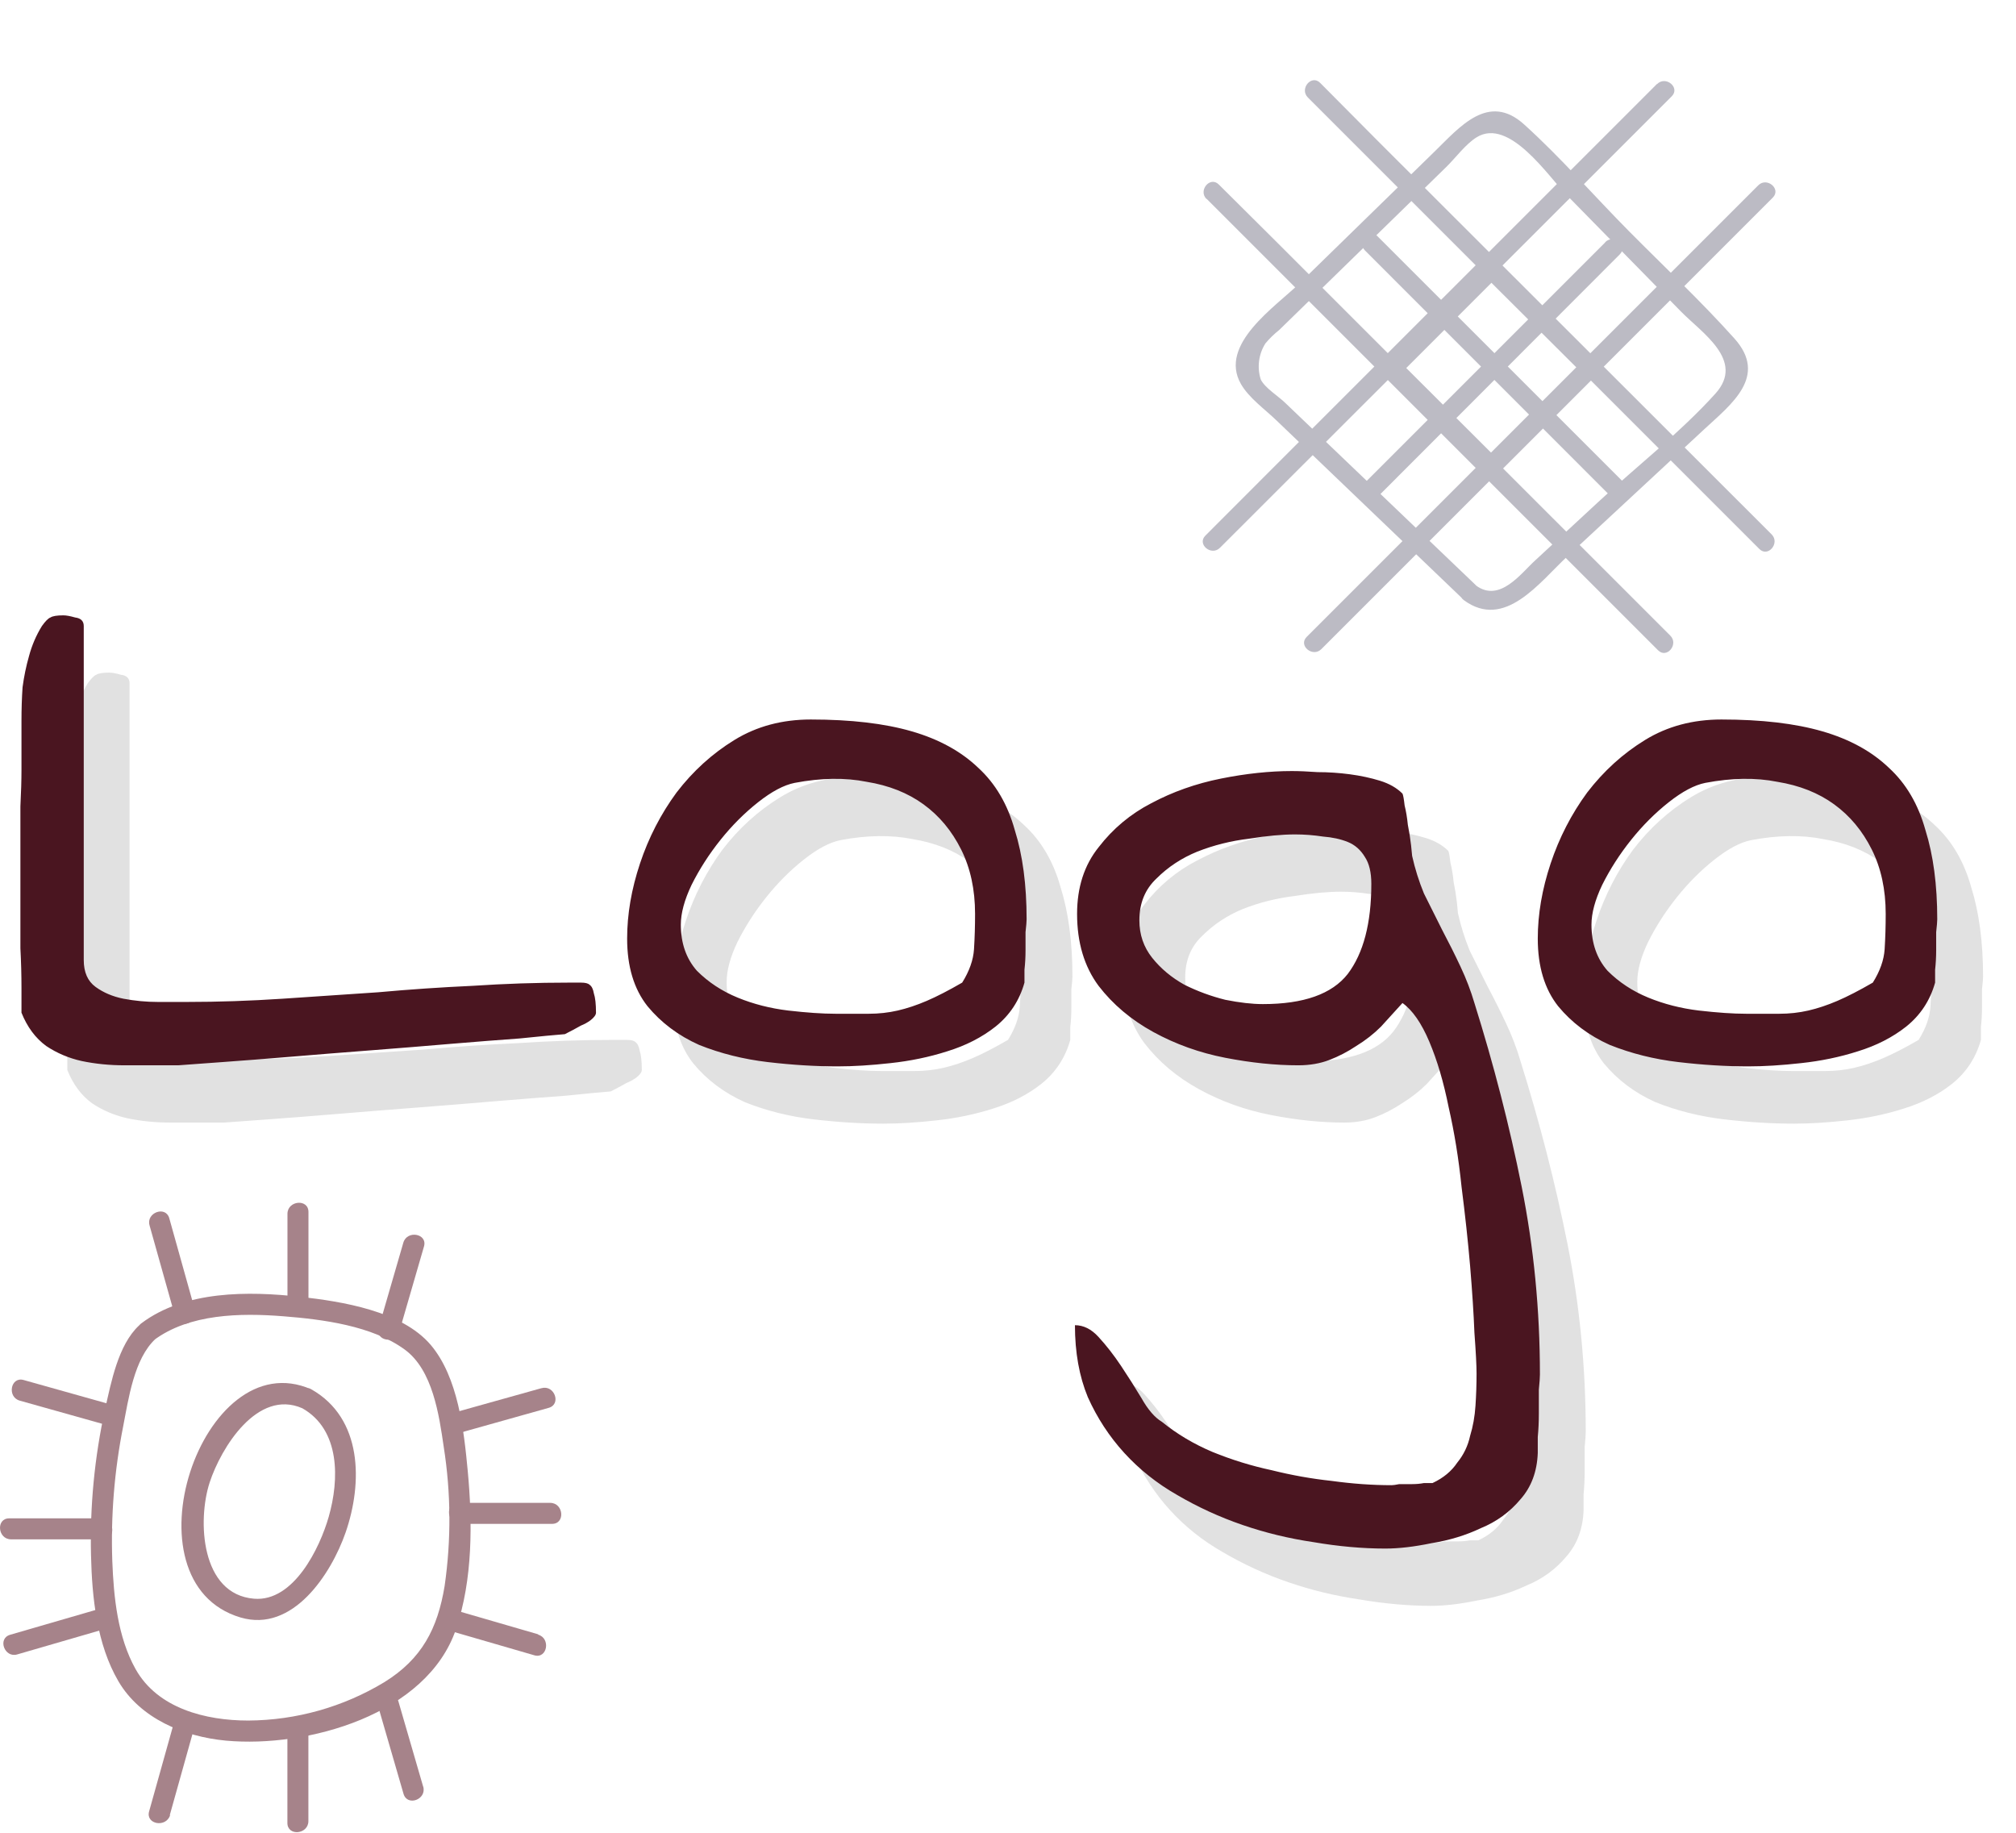<svg width="176" height="160" viewBox="0 0 176 160" fill="none" xmlns="http://www.w3.org/2000/svg">
<path d="M128.854 51.096L112.212 35.18C111.657 34.625 110.398 33.848 110.065 33.122C109.899 32.599 109.85 32.047 109.921 31.503C109.992 30.96 110.181 30.439 110.475 29.976C110.834 29.548 111.235 29.158 111.673 28.811C114.902 25.656 118.135 22.503 121.371 19.352L126.247 14.592C127.063 13.799 127.945 12.579 128.921 11.98C131.767 10.232 135.184 15.419 136.721 16.972L146.757 27.202C148.587 29.066 152.343 31.463 149.78 34.337C146.718 37.743 142.873 40.711 139.506 43.845L134.008 48.938C132.788 50.047 130.929 52.644 128.854 51.112C128 50.48 126.924 51.751 127.789 52.388C131.373 55.035 134.402 50.824 136.843 48.561L148.793 37.465C151.145 35.285 154.379 32.85 151.411 29.543C148.443 26.237 145.309 23.308 142.23 20.201C139.151 17.095 136.272 13.766 133.054 10.859C129.942 8.052 127.445 11.081 125.254 13.217L113.438 24.745C111.357 26.775 106.359 30.065 108.334 33.521C109.033 34.742 110.442 35.74 111.435 36.7L117.804 42.802L127.789 52.366C128.56 53.115 129.626 51.834 128.854 51.096Z" fill="#BCBBC4"/>
<path d="M130.758 40.1L122.126 31.49C122.159 31.884 122.198 32.272 122.231 32.666L130.841 24.051L129.67 24.156L138.297 32.749C138.264 32.361 138.23 31.967 138.192 31.579L129.582 40.189C128.822 40.949 130.103 42.014 130.858 41.259L139.467 32.649C139.607 32.479 139.674 32.261 139.655 32.041C139.637 31.822 139.534 31.618 139.368 31.473C136.494 28.607 133.624 25.737 130.758 22.863C130.587 22.724 130.369 22.657 130.149 22.675C129.93 22.694 129.726 22.797 129.582 22.963L120.972 31.595C120.838 31.764 120.774 31.978 120.792 32.192C120.811 32.407 120.911 32.606 121.072 32.749L129.687 41.359C130.447 42.136 131.507 40.854 130.758 40.1Z" fill="#BCBBC4"/>
<path d="M105.332 17.349L139.794 51.811L144.754 56.771C145.514 57.531 146.573 56.249 145.824 55.495L111.363 21.038L106.403 16.107C105.643 15.347 104.578 16.628 105.332 17.377V17.349Z" fill="#BCBBC4"/>
<path d="M114.175 8.506L148.637 42.968L153.596 47.928C154.356 48.688 155.422 47.406 154.667 46.652L120.205 12.223L115.246 7.23C114.491 6.476 113.426 7.752 114.175 8.506Z" fill="#BCBBC4"/>
<path d="M119.163 21.865L140.582 43.29C141.342 44.05 142.407 42.768 141.653 42.014L120.228 20.595C119.473 19.834 118.408 21.116 119.163 21.865Z" fill="#BCBBC4"/>
<path d="M144.649 7.336L110.192 41.792L105.233 46.757C104.473 47.512 105.754 48.577 106.503 47.822L140.987 13.366L145.947 8.406C146.707 7.646 145.425 6.581 144.671 7.336H144.649Z" fill="#BCBBC4"/>
<path d="M153.498 16.179L119.036 50.64L114.076 55.6C113.316 56.36 114.598 57.42 115.352 56.671L149.809 22.209L154.768 17.249C155.528 16.489 154.247 15.424 153.498 16.179Z" fill="#BCBBC4"/>
<path d="M140.138 21.16L118.713 42.585C117.953 43.345 119.235 44.41 119.989 43.656L141.408 22.209C142.168 21.454 140.887 20.389 140.138 21.138V21.16Z" fill="#BCBBC4"/>
<path d="M12.145 115.706C10.311 117.411 9.7 120.693 9.168 123.04C8.252 127.222 7.841 131.498 7.946 135.777C8.031 139.445 8.447 143.546 10.341 146.779C12.236 150.012 16.032 151.613 19.729 151.956C26.825 152.604 37.27 149.706 39.813 142.213C41.28 137.886 41.255 132.911 40.834 128.407C40.504 124.898 40.002 120.241 37.6 117.405C35.058 114.429 29.851 113.622 26.226 113.212C21.697 112.705 16.148 112.65 12.334 115.529C11.393 116.238 12.45 117.741 13.391 117.026C16.508 114.673 21.025 114.612 24.753 114.911C28.17 115.18 32.479 115.73 35.333 117.815C37.778 119.599 38.334 123.535 38.737 126.304C39.372 130.325 39.398 134.419 38.817 138.448C38.206 142.177 36.824 144.829 33.554 146.852C29.967 149.021 25.859 150.178 21.667 150.202C17.969 150.202 13.77 149.156 11.839 145.715C10.268 142.91 9.926 139.432 9.804 136.279C9.666 132.34 9.984 128.398 10.751 124.532C11.216 122.16 11.692 118.621 13.575 116.886C14.412 116.085 13 114.918 12.145 115.706Z" fill="#A6838A"/>
<path d="M27.167 121.286C17.62 117.087 10.592 138.118 21 141.205C25.566 142.555 28.903 137.415 30.168 133.797C31.678 129.439 31.653 123.816 27.18 121.286C26.153 120.675 25.377 122.362 26.397 122.942C29.716 124.825 29.624 129.17 28.701 132.404C27.919 135.142 25.645 139.848 22.186 139.567C17.517 139.188 17.229 132.727 18.299 129.433C19.295 126.377 22.485 121.219 26.397 122.942C27.461 123.419 28.249 121.757 27.167 121.286Z" fill="#A6838A"/>
<path d="M25.096 105.969V113.988C25.096 115.168 26.929 115.003 26.929 113.829V105.804C26.929 104.625 25.096 104.796 25.096 105.969Z" fill="#A6838A"/>
<path d="M13.055 106.972C13.805 109.645 14.555 112.316 15.304 114.984C15.622 116.121 17.34 115.479 17.022 114.373C16.276 111.704 15.528 109.031 14.779 106.354C14.461 105.224 12.743 105.865 13.055 106.966V106.972Z" fill="#A6838A"/>
<path d="M35.211 108.487L33.054 115.925C32.724 117.056 34.533 117.38 34.857 116.256L37.014 108.817C37.344 107.687 35.535 107.363 35.211 108.487Z" fill="#A6838A"/>
<path d="M26.923 158.977V150.952C26.923 149.773 25.09 149.938 25.09 151.111V159.142C25.09 160.322 26.923 160.151 26.923 158.977Z" fill="#A6838A"/>
<path d="M14.822 158.458C15.568 155.785 16.316 153.114 17.065 150.445C17.383 149.309 15.574 148.985 15.262 150.115C14.508 152.788 13.761 155.459 13.019 158.128C12.695 159.265 14.504 159.589 14.853 158.458H14.822Z" fill="#A6838A"/>
<path d="M36.946 155.983C36.225 153.51 35.506 151.033 34.788 148.551C34.465 147.421 32.741 148.062 33.071 149.162C33.792 151.644 34.511 154.123 35.229 156.601C35.559 157.731 37.276 157.09 36.946 155.959V155.983Z" fill="#A6838A"/>
<path d="M48.058 131.199H40.002C38.823 131.199 38.994 133.033 40.161 133.033H48.192C49.372 133.033 49.207 131.199 48.033 131.199H48.058Z" fill="#A6838A"/>
<path d="M47.263 121.188L39.245 123.431C38.114 123.749 38.755 125.466 39.886 125.155L47.899 122.905C49.036 122.588 48.394 120.87 47.288 121.188H47.263Z" fill="#A6838A"/>
<path d="M46.977 142.671L39.545 140.514C38.408 140.184 38.09 141.993 39.209 142.347L46.647 144.505C47.778 144.835 48.102 143.026 46.977 142.702V142.671Z" fill="#A6838A"/>
<path d="M0.966 134.383H8.997C10.177 134.383 10.005 132.55 8.832 132.55H0.807C-0.372 132.55 -0.207 134.383 0.966 134.383Z" fill="#A6838A"/>
<path d="M1.73 122.276L9.743 124.526C10.88 124.843 11.204 123.034 10.073 122.723L2.06 120.473C0.923 120.156 0.599 121.965 1.73 122.276Z" fill="#A6838A"/>
<path d="M1.498 144.431L8.93 142.274C10.067 141.944 9.425 140.227 8.319 140.557L0.887 142.714C-0.244 143.038 0.398 144.755 1.498 144.431Z" fill="#A6838A"/>
<path d="M5.875 93.406V91.25C5.875 90.125 5.844 88.969 5.781 87.781C5.781 86.594 5.781 85.438 5.781 84.312V79.156C5.781 77.844 5.781 76.594 5.781 75.406C5.844 74.156 5.875 73.094 5.875 72.219V67.906C5.875 66.906 5.906 65.938 5.969 65C6.094 64.062 6.281 63.156 6.531 62.281C6.781 61.344 7.156 60.469 7.656 59.656C7.969 59.219 8.219 58.969 8.406 58.906C8.594 58.781 8.969 58.719 9.531 58.719C9.781 58.719 10.125 58.781 10.562 58.906C11.062 58.969 11.312 59.219 11.312 59.656V88.812C11.312 89.875 11.656 90.656 12.344 91.156C13.031 91.656 13.844 92 14.781 92.188C15.781 92.375 16.781 92.469 17.781 92.469H20.312C23.062 92.469 25.844 92.375 28.656 92.188C31.469 92 34.25 91.812 37 91.625C39.75 91.375 42.5 91.188 45.25 91.062C48.062 90.875 50.875 90.781 53.688 90.781H54.719C55.094 90.781 55.344 90.844 55.469 90.969C55.656 91.094 55.781 91.344 55.844 91.719C55.969 92.094 56.031 92.656 56.031 93.406C56.031 93.594 55.875 93.812 55.562 94.062C55.312 94.25 55.031 94.406 54.719 94.531C54.281 94.781 53.812 95.031 53.312 95.281C52.5 95.344 51.188 95.469 49.375 95.656C47.625 95.781 45.625 95.938 43.375 96.125C41.188 96.312 38.875 96.5 36.438 96.688C34 96.875 31.656 97.062 29.406 97.25C27.156 97.438 25.156 97.594 23.406 97.719C21.656 97.844 20.375 97.938 19.562 98H14.875C13.562 98 12.312 97.875 11.125 97.625C10 97.375 8.969 96.938 8.031 96.312C7.094 95.625 6.375 94.656 5.875 93.406ZM58.75 86.938C58.75 84.812 59.125 82.625 59.875 80.375C60.625 78.125 61.688 76.062 63.062 74.188C64.5 72.312 66.188 70.781 68.125 69.594C70.062 68.406 72.281 67.812 74.781 67.812C78.281 67.812 81.219 68.156 83.594 68.844C85.969 69.531 87.906 70.594 89.406 72.031C90.906 73.406 91.969 75.219 92.594 77.469C93.281 79.656 93.625 82.25 93.625 85.25C93.625 85.438 93.594 85.812 93.531 86.375C93.531 86.875 93.531 87.406 93.531 87.969C93.531 88.531 93.5 89.094 93.438 89.656C93.438 90.156 93.438 90.531 93.438 90.781C93 92.344 92.156 93.625 90.906 94.625C89.719 95.562 88.312 96.281 86.688 96.781C85.125 97.281 83.469 97.625 81.719 97.812C80.031 98 78.5 98.094 77.125 98.094C75.188 98.094 73.156 97.969 71.031 97.719C68.906 97.469 66.906 96.969 65.031 96.219C63.219 95.406 61.719 94.281 60.531 92.844C59.344 91.344 58.75 89.375 58.75 86.938ZM63.438 85.719C63.438 87.344 63.906 88.688 64.844 89.75C65.844 90.75 67.031 91.531 68.406 92.094C69.781 92.656 71.25 93.031 72.812 93.219C74.438 93.406 75.812 93.5 76.938 93.5C78.062 93.5 79.031 93.5 79.844 93.5C80.719 93.5 81.562 93.406 82.375 93.219C83.188 93.031 84.031 92.75 84.906 92.375C85.781 92 86.812 91.469 88 90.781C88.625 89.781 88.969 88.812 89.031 87.875C89.094 86.875 89.125 85.844 89.125 84.781C89.125 82.656 88.719 80.781 87.906 79.156C87.094 77.531 86 76.219 84.625 75.219C83.25 74.219 81.594 73.562 79.656 73.25C77.781 72.875 75.688 72.906 73.375 73.344C72.438 73.531 71.375 74.094 70.188 75.031C69 75.969 67.906 77.062 66.906 78.312C65.906 79.562 65.062 80.875 64.375 82.25C63.75 83.562 63.438 84.719 63.438 85.719ZM97.844 120.688C98.594 120.688 99.281 121.031 99.906 121.719C100.594 122.469 101.25 123.312 101.875 124.25C102.5 125.188 103.094 126.125 103.656 127.062C104.219 128.062 104.812 128.75 105.438 129.125C106.75 130.188 108.219 131.062 109.844 131.75C111.531 132.438 113.25 132.969 115 133.344C116.75 133.781 118.5 134.094 120.25 134.281C122.062 134.531 123.812 134.656 125.5 134.656C125.625 134.656 125.844 134.625 126.156 134.562C126.531 134.562 126.906 134.562 127.281 134.562C127.656 134.562 128 134.531 128.312 134.469C128.688 134.469 128.938 134.469 129.062 134.469C130 134.031 130.719 133.438 131.219 132.688C131.781 132 132.156 131.219 132.344 130.344C132.594 129.531 132.75 128.656 132.812 127.719C132.875 126.781 132.906 125.844 132.906 124.906C132.906 124.219 132.844 123.031 132.719 121.344C132.656 119.719 132.531 117.781 132.344 115.531C132.156 113.344 131.906 111.031 131.594 108.594C131.344 106.156 130.969 103.844 130.469 101.656C130.031 99.469 129.469 97.562 128.781 95.938C128.094 94.312 127.312 93.188 126.438 92.562C125.812 93.25 125.188 93.938 124.562 94.625C123.938 95.25 123.219 95.812 122.406 96.312C121.656 96.812 120.875 97.219 120.062 97.531C119.25 97.844 118.344 98 117.344 98C115.344 98 113.219 97.781 110.969 97.344C108.719 96.906 106.625 96.156 104.688 95.094C102.75 94.031 101.156 92.688 99.906 91.062C98.656 89.375 98.031 87.281 98.031 84.781C98.031 82.469 98.656 80.531 99.906 78.969C101.156 77.344 102.688 76.062 104.5 75.125C106.375 74.125 108.406 73.406 110.594 72.969C112.781 72.531 114.844 72.312 116.781 72.312C117.406 72.312 118.156 72.344 119.031 72.406C119.969 72.406 120.906 72.469 121.844 72.594C122.781 72.719 123.656 72.906 124.469 73.156C125.281 73.406 125.938 73.781 126.438 74.281C126.5 74.406 126.562 74.75 126.625 75.312C126.75 75.812 126.844 76.375 126.906 77C127.031 77.625 127.125 78.219 127.188 78.781C127.25 79.344 127.281 79.656 127.281 79.719C127.531 80.844 127.875 81.938 128.312 83C128.812 84 129.344 85.062 129.906 86.188C130.469 87.25 131 88.312 131.5 89.375C132 90.438 132.406 91.5 132.719 92.562C134.406 97.938 135.781 103.281 136.844 108.594C137.906 113.906 138.438 119.375 138.438 125C138.438 125.25 138.406 125.688 138.344 126.312C138.344 127 138.344 127.688 138.344 128.375C138.344 129.125 138.312 129.812 138.25 130.438C138.25 131.125 138.25 131.594 138.25 131.844C138.188 133.469 137.688 134.812 136.75 135.875C135.812 137 134.656 137.844 133.281 138.406C131.969 139.031 130.531 139.469 128.969 139.719C127.469 140.031 126.125 140.188 124.938 140.188C122.938 140.188 120.844 140 118.656 139.625C116.531 139.312 114.469 138.812 112.469 138.125C110.469 137.438 108.562 136.562 106.75 135.5C105 134.5 103.469 133.281 102.156 131.844C100.844 130.406 99.781 128.781 98.969 126.969C98.219 125.156 97.844 123.062 97.844 120.688ZM103.469 85.344C103.469 86.594 103.844 87.688 104.594 88.625C105.344 89.562 106.281 90.344 107.406 90.969C108.531 91.531 109.719 91.969 110.969 92.281C112.219 92.531 113.312 92.656 114.25 92.656C117.812 92.656 120.281 91.781 121.656 90.031C123.031 88.219 123.719 85.594 123.719 82.156C123.719 81.156 123.531 80.375 123.156 79.812C122.781 79.188 122.281 78.75 121.656 78.5C121.031 78.25 120.312 78.094 119.5 78.031C118.688 77.906 117.875 77.844 117.062 77.844C115.938 77.844 114.594 77.969 113.031 78.219C111.469 78.406 109.969 78.781 108.531 79.344C107.156 79.906 105.969 80.688 104.969 81.688C103.969 82.625 103.469 83.844 103.469 85.344ZM138.25 86.938C138.25 84.812 138.625 82.625 139.375 80.375C140.125 78.125 141.188 76.062 142.562 74.188C144 72.312 145.688 70.781 147.625 69.594C149.562 68.406 151.781 67.812 154.281 67.812C157.781 67.812 160.719 68.156 163.094 68.844C165.469 69.531 167.406 70.594 168.906 72.031C170.406 73.406 171.469 75.219 172.094 77.469C172.781 79.656 173.125 82.25 173.125 85.25C173.125 85.438 173.094 85.812 173.031 86.375C173.031 86.875 173.031 87.406 173.031 87.969C173.031 88.531 173 89.094 172.938 89.656C172.938 90.156 172.938 90.531 172.938 90.781C172.5 92.344 171.656 93.625 170.406 94.625C169.219 95.562 167.812 96.281 166.188 96.781C164.625 97.281 162.969 97.625 161.219 97.812C159.531 98 158 98.094 156.625 98.094C154.688 98.094 152.656 97.969 150.531 97.719C148.406 97.469 146.406 96.969 144.531 96.219C142.719 95.406 141.219 94.281 140.031 92.844C138.844 91.344 138.25 89.375 138.25 86.938ZM142.938 85.719C142.938 87.344 143.406 88.688 144.344 89.75C145.344 90.75 146.531 91.531 147.906 92.094C149.281 92.656 150.75 93.031 152.312 93.219C153.938 93.406 155.312 93.5 156.438 93.5C157.562 93.5 158.531 93.5 159.344 93.5C160.219 93.5 161.062 93.406 161.875 93.219C162.688 93.031 163.531 92.75 164.406 92.375C165.281 92 166.312 91.469 167.5 90.781C168.125 89.781 168.469 88.812 168.531 87.875C168.594 86.875 168.625 85.844 168.625 84.781C168.625 82.656 168.219 80.781 167.406 79.156C166.594 77.531 165.5 76.219 164.125 75.219C162.75 74.219 161.094 73.562 159.156 73.25C157.281 72.875 155.188 72.906 152.875 73.344C151.938 73.531 150.875 74.094 149.688 75.031C148.5 75.969 147.406 77.062 146.406 78.312C145.406 79.562 144.562 80.875 143.875 82.25C143.25 83.562 142.938 84.719 142.938 85.719Z" fill="#E1E1E1"/>
<path d="M1.875 88.406V86.25C1.875 85.125 1.844 83.969 1.781 82.781C1.781 81.594 1.781 80.438 1.781 79.312V74.156C1.781 72.844 1.781 71.594 1.781 70.406C1.844 69.156 1.875 68.094 1.875 67.219V62.906C1.875 61.906 1.906 60.938 1.969 60C2.094 59.062 2.281 58.156 2.531 57.281C2.781 56.344 3.156 55.469 3.656 54.656C3.969 54.219 4.219 53.969 4.406 53.906C4.594 53.781 4.969 53.719 5.531 53.719C5.781 53.719 6.125 53.781 6.562 53.906C7.062 53.969 7.312 54.219 7.312 54.656V83.812C7.312 84.875 7.656 85.656 8.344 86.156C9.031 86.656 9.844 87 10.781 87.188C11.781 87.375 12.781 87.469 13.781 87.469H16.312C19.062 87.469 21.844 87.375 24.656 87.188C27.469 87 30.25 86.812 33 86.625C35.75 86.375 38.5 86.188 41.25 86.062C44.062 85.875 46.875 85.781 49.688 85.781H50.719C51.094 85.781 51.344 85.844 51.469 85.969C51.656 86.094 51.781 86.344 51.844 86.719C51.969 87.094 52.031 87.656 52.031 88.406C52.031 88.594 51.875 88.812 51.562 89.062C51.312 89.25 51.031 89.406 50.719 89.531C50.281 89.781 49.812 90.031 49.312 90.281C48.5 90.344 47.188 90.469 45.375 90.656C43.625 90.781 41.625 90.938 39.375 91.125C37.188 91.312 34.875 91.5 32.438 91.688C30 91.875 27.656 92.062 25.406 92.25C23.156 92.438 21.156 92.594 19.406 92.719C17.656 92.844 16.375 92.938 15.562 93H10.875C9.562 93 8.312 92.875 7.125 92.625C6 92.375 4.969 91.938 4.031 91.312C3.094 90.625 2.375 89.656 1.875 88.406ZM54.75 81.938C54.75 79.812 55.125 77.625 55.875 75.375C56.625 73.125 57.688 71.062 59.062 69.188C60.5 67.312 62.188 65.781 64.125 64.594C66.062 63.406 68.281 62.812 70.781 62.812C74.281 62.812 77.219 63.156 79.594 63.844C81.969 64.531 83.906 65.594 85.406 67.031C86.906 68.406 87.969 70.219 88.594 72.469C89.281 74.656 89.625 77.25 89.625 80.25C89.625 80.438 89.594 80.812 89.531 81.375C89.531 81.875 89.531 82.406 89.531 82.969C89.531 83.531 89.5 84.094 89.438 84.656C89.438 85.156 89.438 85.531 89.438 85.781C89 87.344 88.156 88.625 86.906 89.625C85.719 90.562 84.312 91.281 82.688 91.781C81.125 92.281 79.469 92.625 77.719 92.812C76.031 93 74.5 93.094 73.125 93.094C71.188 93.094 69.156 92.969 67.031 92.719C64.906 92.469 62.906 91.969 61.031 91.219C59.219 90.406 57.719 89.281 56.531 87.844C55.344 86.344 54.75 84.375 54.75 81.938ZM59.438 80.719C59.438 82.344 59.906 83.688 60.844 84.75C61.844 85.75 63.031 86.531 64.406 87.094C65.781 87.656 67.25 88.031 68.812 88.219C70.438 88.406 71.812 88.5 72.938 88.5C74.062 88.5 75.031 88.5 75.844 88.5C76.719 88.5 77.562 88.406 78.375 88.219C79.188 88.031 80.031 87.75 80.906 87.375C81.781 87 82.812 86.469 84 85.781C84.625 84.781 84.969 83.812 85.031 82.875C85.094 81.875 85.125 80.844 85.125 79.781C85.125 77.656 84.719 75.781 83.906 74.156C83.094 72.531 82 71.219 80.625 70.219C79.25 69.219 77.594 68.562 75.656 68.25C73.781 67.875 71.688 67.906 69.375 68.344C68.438 68.531 67.375 69.094 66.188 70.031C65 70.969 63.906 72.062 62.906 73.312C61.906 74.562 61.062 75.875 60.375 77.25C59.75 78.562 59.438 79.719 59.438 80.719ZM93.844 115.688C94.594 115.688 95.281 116.031 95.906 116.719C96.594 117.469 97.25 118.312 97.875 119.25C98.5 120.188 99.094 121.125 99.656 122.062C100.219 123.062 100.812 123.75 101.438 124.125C102.75 125.188 104.219 126.062 105.844 126.75C107.531 127.438 109.25 127.969 111 128.344C112.75 128.781 114.5 129.094 116.25 129.281C118.062 129.531 119.812 129.656 121.5 129.656C121.625 129.656 121.844 129.625 122.156 129.562C122.531 129.562 122.906 129.562 123.281 129.562C123.656 129.562 124 129.531 124.312 129.469C124.688 129.469 124.938 129.469 125.062 129.469C126 129.031 126.719 128.438 127.219 127.688C127.781 127 128.156 126.219 128.344 125.344C128.594 124.531 128.75 123.656 128.812 122.719C128.875 121.781 128.906 120.844 128.906 119.906C128.906 119.219 128.844 118.031 128.719 116.344C128.656 114.719 128.531 112.781 128.344 110.531C128.156 108.344 127.906 106.031 127.594 103.594C127.344 101.156 126.969 98.844 126.469 96.656C126.031 94.469 125.469 92.562 124.781 90.938C124.094 89.312 123.312 88.188 122.438 87.562C121.812 88.25 121.188 88.938 120.562 89.625C119.938 90.25 119.219 90.812 118.406 91.312C117.656 91.812 116.875 92.219 116.062 92.531C115.25 92.844 114.344 93 113.344 93C111.344 93 109.219 92.781 106.969 92.344C104.719 91.906 102.625 91.156 100.688 90.094C98.75 89.031 97.156 87.688 95.906 86.062C94.656 84.375 94.031 82.281 94.031 79.781C94.031 77.469 94.656 75.531 95.906 73.969C97.156 72.344 98.688 71.062 100.5 70.125C102.375 69.125 104.406 68.406 106.594 67.969C108.781 67.531 110.844 67.312 112.781 67.312C113.406 67.312 114.156 67.344 115.031 67.406C115.969 67.406 116.906 67.469 117.844 67.594C118.781 67.719 119.656 67.906 120.469 68.156C121.281 68.406 121.938 68.781 122.438 69.281C122.5 69.406 122.562 69.75 122.625 70.312C122.75 70.812 122.844 71.375 122.906 72C123.031 72.625 123.125 73.219 123.188 73.781C123.25 74.344 123.281 74.656 123.281 74.719C123.531 75.844 123.875 76.938 124.312 78C124.812 79 125.344 80.062 125.906 81.188C126.469 82.25 127 83.312 127.5 84.375C128 85.438 128.406 86.5 128.719 87.562C130.406 92.938 131.781 98.281 132.844 103.594C133.906 108.906 134.438 114.375 134.438 120C134.438 120.25 134.406 120.688 134.344 121.312C134.344 122 134.344 122.688 134.344 123.375C134.344 124.125 134.312 124.812 134.25 125.438C134.25 126.125 134.25 126.594 134.25 126.844C134.188 128.469 133.688 129.812 132.75 130.875C131.812 132 130.656 132.844 129.281 133.406C127.969 134.031 126.531 134.469 124.969 134.719C123.469 135.031 122.125 135.188 120.938 135.188C118.938 135.188 116.844 135 114.656 134.625C112.531 134.312 110.469 133.812 108.469 133.125C106.469 132.438 104.562 131.562 102.75 130.5C101 129.5 99.469 128.281 98.156 126.844C96.844 125.406 95.781 123.781 94.969 121.969C94.219 120.156 93.844 118.062 93.844 115.688ZM99.469 80.344C99.469 81.594 99.844 82.688 100.594 83.625C101.344 84.562 102.281 85.344 103.406 85.969C104.531 86.531 105.719 86.969 106.969 87.281C108.219 87.531 109.312 87.656 110.25 87.656C113.812 87.656 116.281 86.781 117.656 85.031C119.031 83.219 119.719 80.594 119.719 77.156C119.719 76.156 119.531 75.375 119.156 74.812C118.781 74.188 118.281 73.75 117.656 73.5C117.031 73.25 116.312 73.094 115.5 73.031C114.688 72.906 113.875 72.844 113.062 72.844C111.938 72.844 110.594 72.969 109.031 73.219C107.469 73.406 105.969 73.781 104.531 74.344C103.156 74.906 101.969 75.688 100.969 76.688C99.969 77.625 99.469 78.844 99.469 80.344ZM134.25 81.938C134.25 79.812 134.625 77.625 135.375 75.375C136.125 73.125 137.188 71.062 138.562 69.188C140 67.312 141.688 65.781 143.625 64.594C145.562 63.406 147.781 62.812 150.281 62.812C153.781 62.812 156.719 63.156 159.094 63.844C161.469 64.531 163.406 65.594 164.906 67.031C166.406 68.406 167.469 70.219 168.094 72.469C168.781 74.656 169.125 77.25 169.125 80.25C169.125 80.438 169.094 80.812 169.031 81.375C169.031 81.875 169.031 82.406 169.031 82.969C169.031 83.531 169 84.094 168.938 84.656C168.938 85.156 168.938 85.531 168.938 85.781C168.5 87.344 167.656 88.625 166.406 89.625C165.219 90.562 163.812 91.281 162.188 91.781C160.625 92.281 158.969 92.625 157.219 92.812C155.531 93 154 93.094 152.625 93.094C150.688 93.094 148.656 92.969 146.531 92.719C144.406 92.469 142.406 91.969 140.531 91.219C138.719 90.406 137.219 89.281 136.031 87.844C134.844 86.344 134.25 84.375 134.25 81.938ZM138.938 80.719C138.938 82.344 139.406 83.688 140.344 84.75C141.344 85.75 142.531 86.531 143.906 87.094C145.281 87.656 146.75 88.031 148.312 88.219C149.938 88.406 151.312 88.5 152.438 88.5C153.562 88.5 154.531 88.5 155.344 88.5C156.219 88.5 157.062 88.406 157.875 88.219C158.688 88.031 159.531 87.75 160.406 87.375C161.281 87 162.312 86.469 163.5 85.781C164.125 84.781 164.469 83.812 164.531 82.875C164.594 81.875 164.625 80.844 164.625 79.781C164.625 77.656 164.219 75.781 163.406 74.156C162.594 72.531 161.5 71.219 160.125 70.219C158.75 69.219 157.094 68.562 155.156 68.25C153.281 67.875 151.188 67.906 148.875 68.344C147.938 68.531 146.875 69.094 145.688 70.031C144.5 70.969 143.406 72.062 142.406 73.312C141.406 74.562 140.562 75.875 139.875 77.25C139.25 78.562 138.938 79.719 138.938 80.719Z" fill="#4A1520"/>
</svg>
